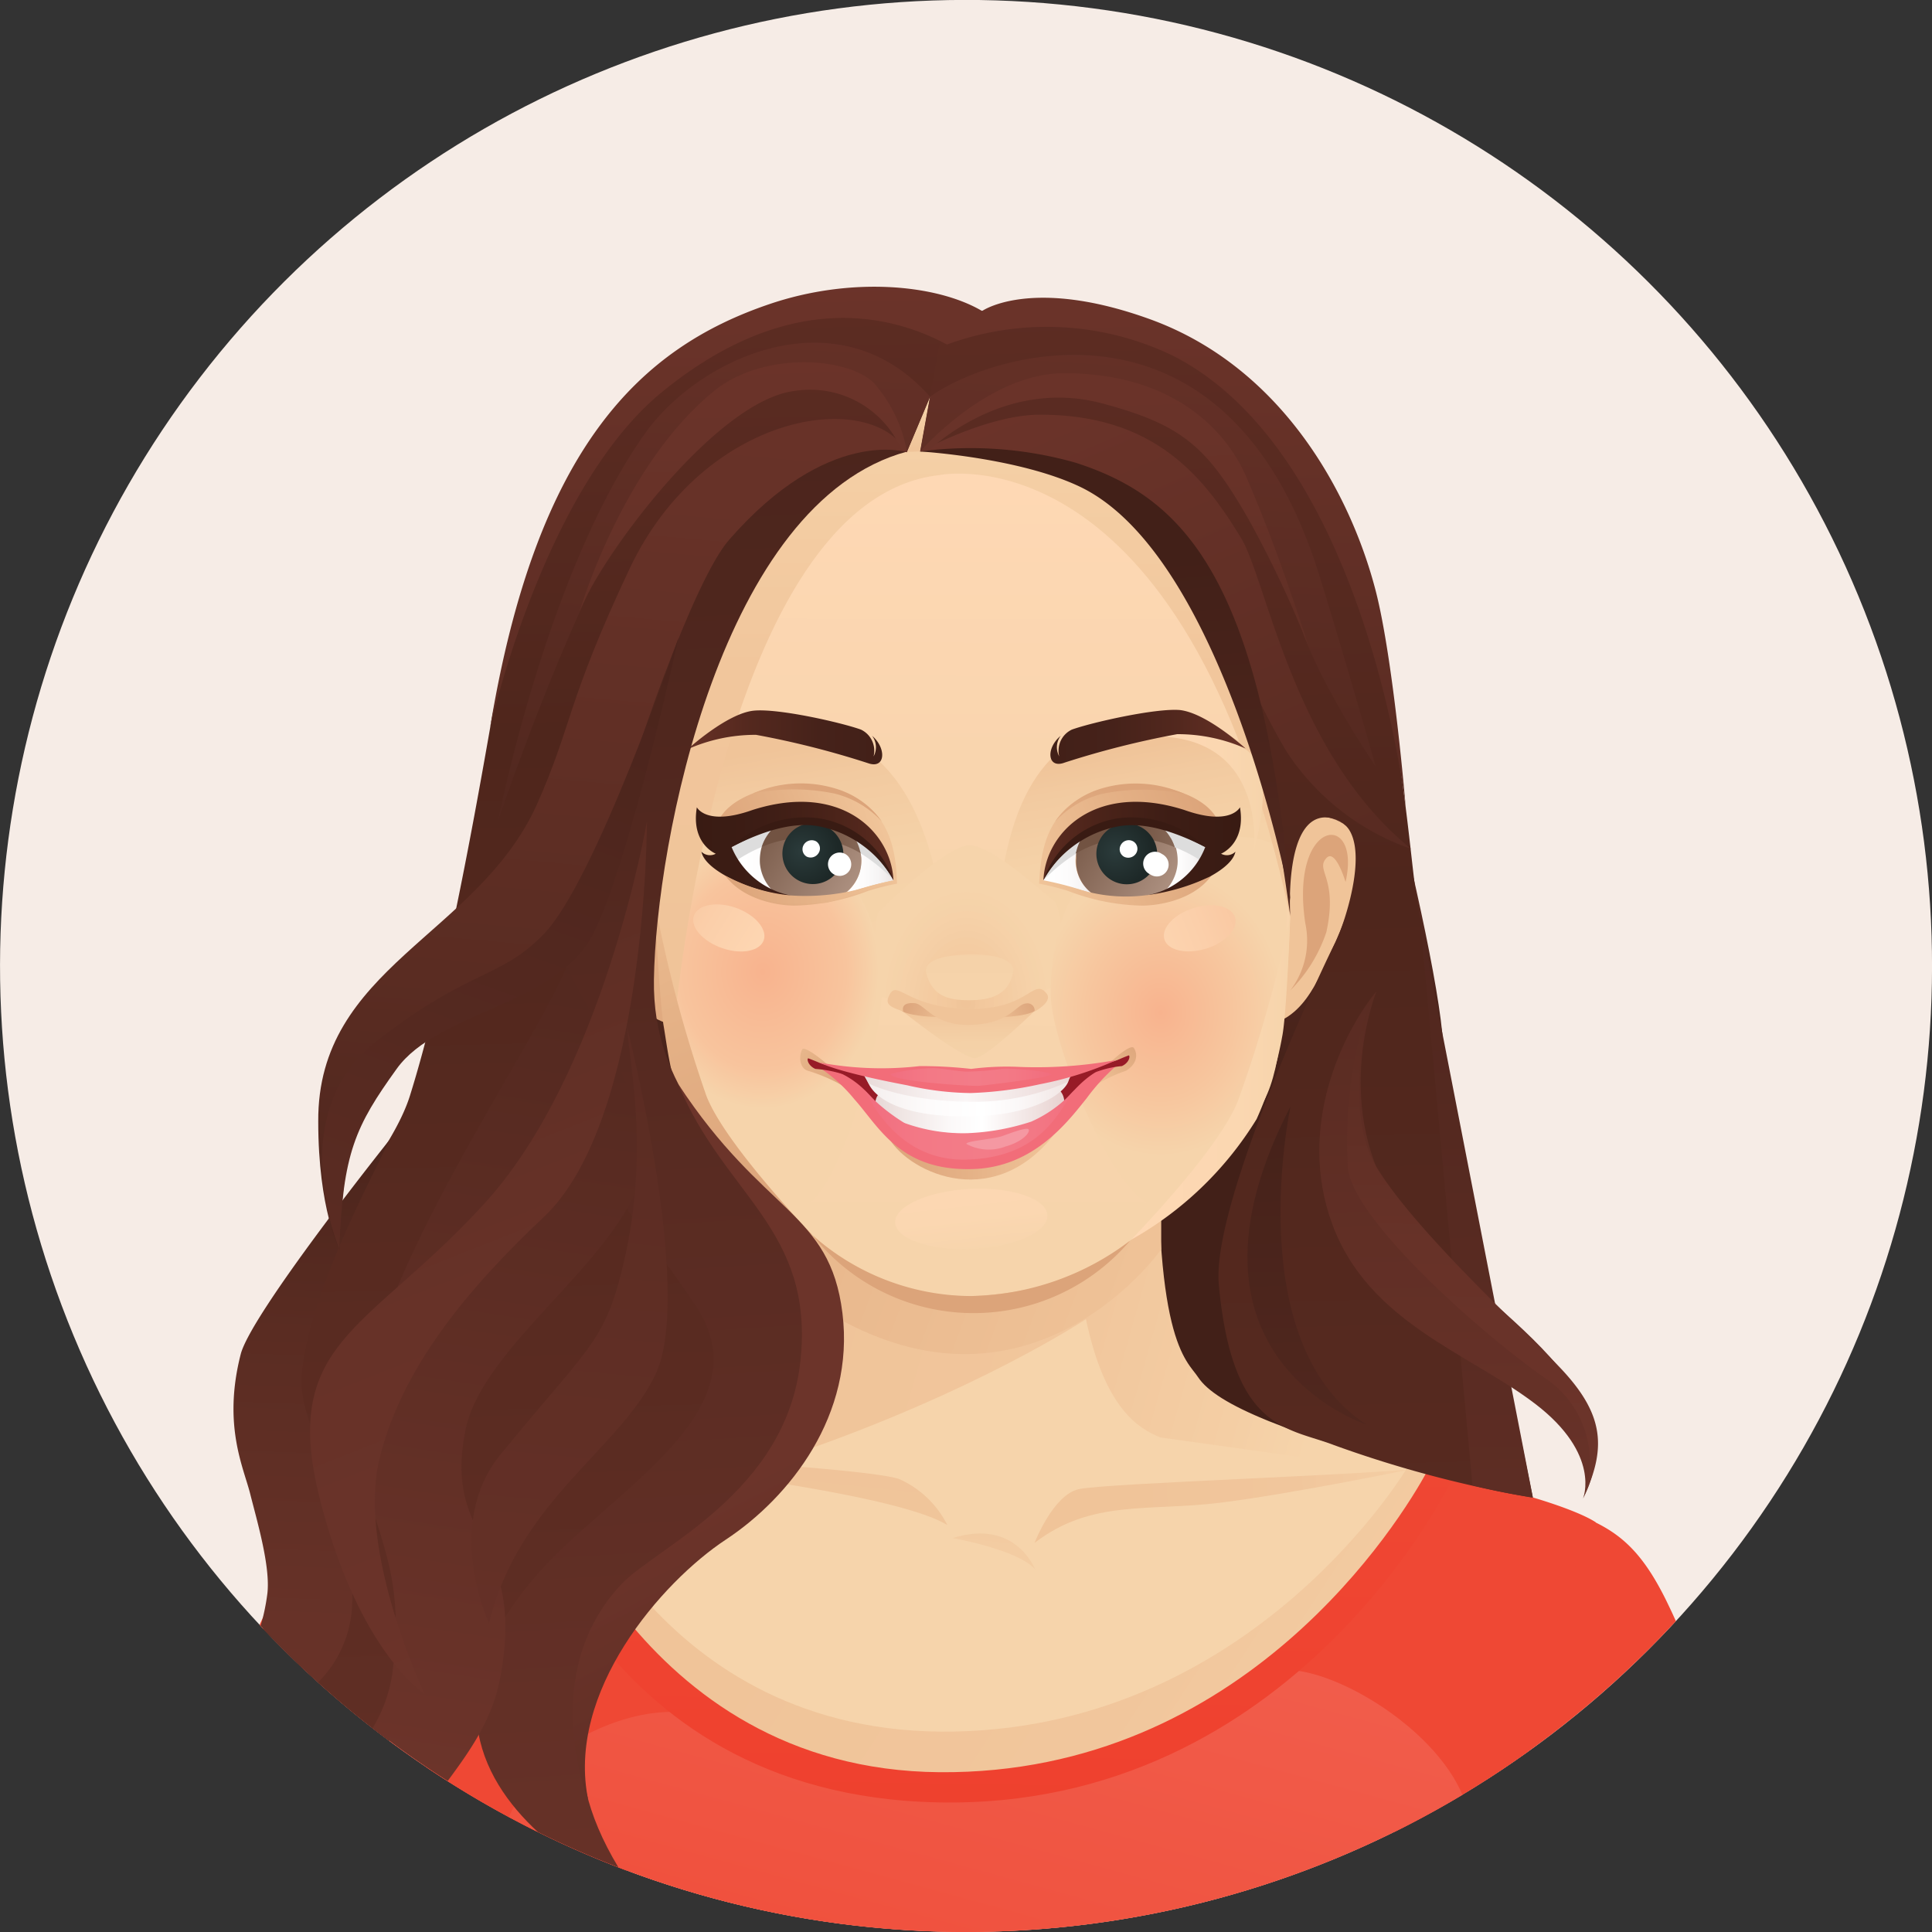 <svg id="Layer_1" data-name="Layer 1" xmlns="http://www.w3.org/2000/svg" xmlns:xlink="http://www.w3.org/1999/xlink" viewBox="0 0 144 144"><rect x="0" y="0" width="144" height="144" fill="#333333" stroke="none"/><defs><style>.cls-1{fill:none;}.cls-2{fill:#f6ece6;}.cls-3{fill:url(#linear-gradient);}.cls-4{fill:#ef4834;}.cls-5{fill:#f6d4ab;}.cls-6{fill:url(#linear-gradient-2);}.cls-7{fill:url(#linear-gradient-3);}.cls-8{fill:url(#_ÂÁ_Ï_ÌÌ_È_ËÂÌÚ_442);}.cls-9{fill:url(#_ÂÁ_Ï_ÌÌ_È_ËÂÌÚ_442-2);}.cls-10{fill:url(#_ÂÁ_Ï_ÌÌ_È_ËÂÌÚ_1204);}.cls-11{fill:url(#linear-gradient-4);}.cls-12{fill:url(#linear-gradient-5);}.cls-13{fill:url(#_ÂÁ_Ï_ÌÌ_È_ËÂÌÚ_105);}.cls-14{fill:url(#_ÂÁ_Ï_ÌÌ_È_ËÂÌÚ_1045);}.cls-15{fill:url(#linear-gradient-6);}.cls-16{fill:#f0c499;}.cls-17{fill:url(#linear-gradient-7);}.cls-18{fill:url(#_ÂÁ_Ï_ÌÌ_È_ËÂÌÚ_384);}.cls-19{fill:url(#_ÂÁ_Ï_ÌÌ_È_ËÂÌÚ_49);}.cls-20{fill:url(#linear-gradient-8);}.cls-21{clip-path:url(#clip-path);}.cls-22{fill:#f6d3aa;}.cls-23{fill:#f5d3a9;}.cls-24{fill:#f5d2a9;}.cls-25{fill:#f6d1a8;}.cls-26{fill:#f5d0a7;}.cls-27{fill:#f5cfa6;}.cls-28{fill:#f4cea5;}.cls-29{fill:#f4cda3;}.cls-30{fill:#f4cca2;}.cls-31{fill:#f4cba1;}.cls-32{fill:#f4cba0;}.cls-33{fill:#f3c99f;}.cls-34{fill:#f3c99e;}.cls-35{fill:#f2c89d;}.cls-36{fill:#f2c79c;}.cls-37{fill:#f0c59a;}.cls-38{fill:url(#linear-gradient-9);}.cls-39{fill:url(#_ÂÁ_Ï_ÌÌ_È_ËÂÌÚ_155);}.cls-40{fill:url(#linear-gradient-10);}.cls-41{fill:url(#linear-gradient-11);}.cls-42{fill:url(#_ÂÁ_Ï_ÌÌ_È_ËÂÌÚ_1042);}.cls-43{fill:url(#_ÂÁ_Ï_ÌÌ_È_ËÂÌÚ_1041);}.cls-44{fill:url(#linear-gradient-12);}.cls-45{fill:url(#_ÂÁ_Ï_ÌÌ_È_ËÂÌÚ_340);}.cls-46{fill:url(#_ÂÁ_Ï_ÌÌ_È_ËÂÌÚ_126);}.cls-47{fill:url(#linear-gradient-13);}.cls-48{fill:url(#_ÂÁ_Ï_ÌÌ_È_ËÂÌÚ_1044);}.cls-49{fill:url(#linear-gradient-14);}.cls-50{fill:url(#_ÂÁ_Ï_ÌÌ_È_ËÂÌÚ_126-2);}.cls-51{fill:url(#linear-gradient-15);}.cls-52{fill:url(#_ÂÁ_Ï_ÌÌ_È_ËÂÌÚ_1204-2);}.cls-53{fill:url(#linear-gradient-16);}.cls-54{fill:url(#_ÂÁ_Ï_ÌÌ_È_ËÂÌÚ_121);}.cls-55{fill:url(#_ÂÁ_Ï_ÌÌ_È_ËÂÌÚ_121-2);}.cls-56{fill:url(#_ÂÁ_Ï_ÌÌ_È_ËÂÌÚ_153);}.cls-57{fill:url(#_ÂÁ_Ï_ÌÌ_È_ËÂÌÚ_153-2);}.cls-58{fill:url(#_ÂÁ_Ï_ÌÌ_È_ËÂÌÚ_58);}.cls-59{fill:url(#_ÂÁ_Ï_ÌÌ_È_ËÂÌÚ_60);}.cls-60{fill:url(#_ÂÁ_Ï_ÌÌ_È_ËÂÌÚ_153-3);}.cls-61{fill:url(#_ÂÁ_Ï_ÌÌ_È_ËÂÌÚ_61);}.cls-62{fill:url(#_ÂÁ_Ï_ÌÌ_È_ËÂÌÚ_153-4);}.cls-63{fill:url(#_ÂÁ_Ï_ÌÌ_È_ËÂÌÚ_153-5);}.cls-64{fill:url(#_ÂÁ_Ï_ÌÌ_È_ËÂÌÚ_462);}.cls-65{fill:url(#_ÂÁ_Ï_ÌÌ_È_ËÂÌÚ_1204-3);}.cls-66{fill:url(#linear-gradient-17);}.cls-67{fill:#ddd;}.cls-68{fill:url(#linear-gradient-18);}.cls-69{fill:url(#linear-gradient-19);}.cls-70{fill:url(#linear-gradient-20);}.cls-71{fill:url(#radial-gradient);}.cls-72{fill:#fff;}.cls-73{fill:url(#_ÂÁ_Ï_ÌÌ_È_ËÂÌÚ_331);}.cls-74{fill:url(#_ÂÁ_Ï_ÌÌ_È_ËÂÌÚ_1204-4);}.cls-75{fill:#391b13;}.cls-76{fill:url(#_ÂÁ_Ï_ÌÌ_È_ËÂÌÚ_1045-2);}.cls-77{fill:url(#linear-gradient-21);}.cls-78{fill:url(#linear-gradient-22);}.cls-79{fill:#971b27;}.cls-80{fill:url(#linear-gradient-23);}.cls-81{fill:url(#linear-gradient-24);}.cls-82{fill:#f26d79;}.cls-83{fill:url(#linear-gradient-25);}.cls-84{fill:#f598a2;}.cls-85{fill:url(#linear-gradient-26);}.cls-86{fill:url(#linear-gradient-27);}.cls-87{fill:url(#_ÂÁ_Ï_ÌÌ_È_ËÂÌÚ_1045-3);}.cls-88{fill:url(#linear-gradient-28);}.cls-89{fill:url(#linear-gradient-29);}.cls-90{fill:url(#_ÂÁ_Ï_ÌÌ_È_ËÂÌÚ_1043);}.cls-91{fill:url(#linear-gradient-30);}.cls-92{fill:url(#radial-gradient-2);}.cls-93{fill:url(#_ÂÁ_Ï_ÌÌ_È_ËÂÌÚ_1046);}.cls-94{fill:url(#_ÂÁ_Ï_ÌÌ_È_ËÂÌÚ_1204-5);}.cls-95{fill:url(#_ÂÁ_Ï_ÌÌ_È_ËÂÌÚ_1204-6);}.cls-96{fill:url(#_ÂÁ_Ï_ÌÌ_È_ËÂÌÚ_1204-7);}.cls-97{fill:url(#_ÂÁ_Ï_ÌÌ_È_ËÂÌÚ_58-2);}.cls-98{fill:url(#_ÂÁ_Ï_ÌÌ_È_ËÂÌÚ_58-3);}.cls-99{fill:url(#_ÂÁ_Ï_ÌÌ_È_ËÂÌÚ_58-4);}.cls-100{fill:url(#_ÂÁ_Ï_ÌÌ_È_ËÂÌÚ_60-2);}.cls-101{fill:url(#_ÂÁ_Ï_ÌÌ_È_ËÂÌÚ_153-6);}.cls-102{fill:url(#_ÂÁ_Ï_ÌÌ_È_ËÂÌÚ_60-3);}.cls-103{fill:url(#_ÂÁ_Ï_ÌÌ_È_ËÂÌÚ_108);}.cls-104{fill:url(#_ÂÁ_Ï_ÌÌ_È_ËÂÌÚ_60-4);}.cls-105{fill:url(#_ÂÁ_Ï_ÌÌ_È_ËÂÌÚ_60-5);}.cls-106{fill:url(#_ÂÁ_Ï_ÌÌ_È_ËÂÌÚ_60-6);}.cls-107{fill:url(#_ÂÁ_Ï_ÌÌ_È_ËÂÌÚ_58-5);}</style><linearGradient id="linear-gradient" x1="72.8" y1="25.52" x2="74.24" y2="83.97" gradientUnits="userSpaceOnUse"><stop offset="0" stop-color="#6c342a"/><stop offset="0.3" stop-color="#673228"/><stop offset="0.63" stop-color="#5a2c22"/><stop offset="0.97" stop-color="#442119"/><stop offset="1" stop-color="#422018"/></linearGradient><linearGradient id="linear-gradient-2" x1="59.85" y1="94.04" x2="98.33" y2="104.95" gradientUnits="userSpaceOnUse"><stop offset="0" stop-color="#f0c499"/><stop offset="0.52" stop-color="#f1c69c"/><stop offset="0.85" stop-color="#f4cea4"/><stop offset="1" stop-color="#f6d4ab"/></linearGradient><linearGradient id="linear-gradient-3" x1="71.07" y1="143.92" x2="75" y2="107.11" gradientUnits="userSpaceOnUse"><stop offset="0" stop-color="#f6d4ab"/><stop offset="0.52" stop-color="#f5d2a8"/><stop offset="0.85" stop-color="#f2caa0"/><stop offset="1" stop-color="#f0c499"/></linearGradient><linearGradient id="_ÂÁ_Ï_ÌÌ_È_ËÂÌÚ_442" x1="108.43" y1="111.69" x2="83.83" y2="112.48" gradientUnits="userSpaceOnUse"><stop offset="0" stop-color="#f6d4ab"/><stop offset="0.15" stop-color="#f4cea4"/><stop offset="0.48" stop-color="#f1c69c"/><stop offset="1" stop-color="#f0c499"/></linearGradient><linearGradient id="_ÂÁ_Ï_ÌÌ_È_ËÂÌÚ_442-2" x1="53.79" y1="142.05" x2="57.72" y2="105.27" xlink:href="#_ÂÁ_Ï_ÌÌ_È_ËÂÌÚ_442"/><linearGradient id="_ÂÁ_Ï_ÌÌ_È_ËÂÌÚ_1204" x1="9.41" y1="64.52" x2="89.8" y2="94.62" gradientUnits="userSpaceOnUse"><stop offset="0" stop-color="#dca47a"/><stop offset="0.5" stop-color="#e5b287"/><stop offset="1" stop-color="#f0c499"/></linearGradient><linearGradient id="linear-gradient-4" x1="65.36" y1="164.2" x2="82.94" y2="100.01" gradientUnits="userSpaceOnUse"><stop offset="0" stop-color="#ef4834"/><stop offset="0.37" stop-color="#f05441"/><stop offset="1" stop-color="#f26454"/></linearGradient><linearGradient id="linear-gradient-5" x1="62.42" y1="108.19" x2="107.69" y2="137.59" xlink:href="#linear-gradient-2"/><linearGradient id="_ÂÁ_Ï_ÌÌ_È_ËÂÌÚ_105" x1="73.4" y1="104.14" x2="71.76" y2="210.94" gradientUnits="userSpaceOnUse"><stop offset="0" stop-color="#ef4834"/><stop offset="0.54" stop-color="#ee3a29"/><stop offset="1" stop-color="#ed3424"/></linearGradient><linearGradient id="_ÂÁ_Ï_ÌÌ_È_ËÂÌÚ_1045" x1="43.37" y1="68.63" x2="50.96" y2="68.63" gradientUnits="userSpaceOnUse"><stop offset="0" stop-color="#f0c499"/><stop offset="0.5" stop-color="#e5b287"/><stop offset="1" stop-color="#dca47a"/></linearGradient><linearGradient id="linear-gradient-6" x1="48.19" y1="134.19" x2="48.81" y2="155.93" xlink:href="#_ÂÁ_Ï_ÌÌ_È_ËÂÌÚ_1204"/><linearGradient id="linear-gradient-7" x1="100.15" y1="133.17" x2="100.76" y2="154.58" xlink:href="#_ÂÁ_Ï_ÌÌ_È_ËÂÌÚ_1204"/><linearGradient id="_ÂÁ_Ï_ÌÌ_È_ËÂÌÚ_384" x1="72.27" y1="35.51" x2="72.18" y2="96.17" gradientUnits="userSpaceOnUse"><stop offset="0" stop-color="#fed8b4"/><stop offset="0.35" stop-color="#f9d5ae"/><stop offset="1" stop-color="#f6d4ab"/></linearGradient><linearGradient id="_ÂÁ_Ï_ÌÌ_È_ËÂÌÚ_49" x1="85.5" y1="71.54" x2="82.7" y2="56.04" xlink:href="#linear-gradient-3"/><linearGradient id="linear-gradient-8" x1="61.25" y1="74.26" x2="58.26" y2="55.75" xlink:href="#linear-gradient-3"/><clipPath id="clip-path"><path class="cls-1" d="M72.25,63c-1.8,0-6.77,5-6.77,5-.41.59-.36,5.83,0,6.18s6.69,1.64,6.92,1.67a42.66,42.66,0,0,0,6.47-2.49c.95-.63.12-6-.27-6.19S74.05,63,72.25,63Z"/></clipPath><linearGradient id="linear-gradient-9" x1="72.22" y1="80.38" x2="72.18" y2="75.26" gradientUnits="userSpaceOnUse"><stop offset="0" stop-color="#f5d3aa"/><stop offset="0.52" stop-color="#f4d1a7"/><stop offset="0.85" stop-color="#f2c99f"/><stop offset="1" stop-color="#f0c498"/></linearGradient><linearGradient id="_ÂÁ_Ï_ÌÌ_È_ËÂÌÚ_155" x1="72.27" y1="74.45" x2="72.27" y2="66.56" gradientUnits="userSpaceOnUse"><stop offset="0" stop-color="#f6d4ab"/><stop offset="0.49" stop-color="#f5d1a8"/><stop offset="0.88" stop-color="#f2c89e"/><stop offset="1" stop-color="#f0c499"/></linearGradient><linearGradient id="linear-gradient-10" x1="77.29" y1="74.59" x2="74.04" y2="76.2" gradientUnits="userSpaceOnUse"><stop offset="0" stop-color="#dba37a"/><stop offset="0.49" stop-color="#e4b187"/><stop offset="1" stop-color="#f0c498"/></linearGradient><linearGradient id="linear-gradient-11" x1="67.21" y1="74.76" x2="70.69" y2="76.18" xlink:href="#linear-gradient-10"/><radialGradient id="_ÂÁ_Ï_ÌÌ_È_ËÂÌÚ_1042" cx="38.24" cy="-1189.18" r="20.92" gradientTransform="translate(35.83 845.4) scale(0.55 0.65)" gradientUnits="userSpaceOnUse"><stop offset="0" stop-color="#f8b38e"/><stop offset="0.54" stop-color="#f8c49d"/><stop offset="0.75" stop-color="#f6d4ab"/></radialGradient><radialGradient id="_ÂÁ_Ï_ÌÌ_È_ËÂÌÚ_1041" cx="92.16" cy="-1110.96" r="21.18" gradientTransform="translate(35.83 786.49) scale(0.55 0.64)" gradientUnits="userSpaceOnUse"><stop offset="0" stop-color="#f8b38e"/><stop offset="0.48" stop-color="#f7c69e"/><stop offset="0.79" stop-color="#f6d4ab"/></radialGradient><linearGradient id="linear-gradient-12" x1="71.78" y1="85.31" x2="72.72" y2="93.74" gradientUnits="userSpaceOnUse"><stop offset="0" stop-color="#fed8b4"/><stop offset="0.65" stop-color="#fbd7b1"/><stop offset="1" stop-color="#f6d4ab"/></linearGradient><linearGradient id="_ÂÁ_Ï_ÌÌ_È_ËÂÌÚ_340" x1="72.48" y1="29.28" x2="72.35" y2="73.13" gradientUnits="userSpaceOnUse"><stop offset="0" stop-color="#f6d4ab"/><stop offset="0.15" stop-color="#f4cea4"/><stop offset="0.47" stop-color="#f1c69c"/><stop offset="1" stop-color="#f0c499"/></linearGradient><linearGradient id="_ÂÁ_Ï_ÌÌ_È_ËÂÌÚ_126" x1="84.49" y1="71.15" x2="93.88" y2="67.45" gradientUnits="userSpaceOnUse"><stop offset="0" stop-color="#fed8b4"/><stop offset="0.52" stop-color="#fbcfaa"/><stop offset="1" stop-color="#f8c49d"/></linearGradient><linearGradient id="linear-gradient-13" x1="84.99" y1="58.81" x2="94.12" y2="58.81" xlink:href="#linear-gradient-12"/><linearGradient id="_ÂÁ_Ï_ÌÌ_È_ËÂÌÚ_1044" x1="78.29" y1="54.96" x2="92.84" y2="54.96" gradientUnits="userSpaceOnUse"><stop offset="0" stop-color="#422018"/><stop offset="0.32" stop-color="#46221a"/><stop offset="0.66" stop-color="#53281e"/><stop offset="1" stop-color="#683126"/></linearGradient><linearGradient id="linear-gradient-14" x1="51.2" y1="54.96" x2="65.72" y2="54.96" gradientUnits="userSpaceOnUse"><stop offset="0" stop-color="#683126"/><stop offset="0.34" stop-color="#53281e"/><stop offset="0.68" stop-color="#46221a"/><stop offset="1" stop-color="#422018"/></linearGradient><linearGradient id="_ÂÁ_Ï_ÌÌ_È_ËÂÌÚ_126-2" x1="57.52" y1="71.14" x2="49.21" y2="66" xlink:href="#_ÂÁ_Ï_ÌÌ_È_ËÂÌÚ_126"/><linearGradient id="linear-gradient-15" x1="71.39" y1="127.46" x2="71.08" y2="138.13" xlink:href="#_ÂÁ_Ï_ÌÌ_È_ËÂÌÚ_1204"/><linearGradient id="_ÂÁ_Ï_ÌÌ_È_ËÂÌÚ_1204-2" x1="57.22" y1="90.83" x2="44.29" y2="59.74" xlink:href="#_ÂÁ_Ï_ÌÌ_È_ËÂÌÚ_1204"/><linearGradient id="linear-gradient-16" x1="84.3" y1="80.34" x2="96.17" y2="80.34" xlink:href="#linear-gradient-12"/><linearGradient id="_ÂÁ_Ï_ÌÌ_È_ËÂÌÚ_121" x1="47.64" y1="181.96" x2="42.87" y2="-7.63" gradientUnits="userSpaceOnUse"><stop offset="0" stop-color="#6c342a"/><stop offset="0.67" stop-color="#4f261c"/><stop offset="1" stop-color="#693229"/></linearGradient><linearGradient id="_ÂÁ_Ï_ÌÌ_È_ËÂÌÚ_121-2" x1="95.57" y1="237.82" x2="89.14" y2="-17.82" xlink:href="#_ÂÁ_Ï_ÌÌ_È_ËÂÌÚ_121"/><linearGradient id="_ÂÁ_Ï_ÌÌ_È_ËÂÌÚ_153" x1="117.62" y1="120.53" x2="77.76" y2="27.12" gradientUnits="userSpaceOnUse"><stop offset="0" stop-color="#422018"/><stop offset="0.44" stop-color="#52281f"/><stop offset="1" stop-color="#6c342a"/></linearGradient><linearGradient id="_ÂÁ_Ï_ÌÌ_È_ËÂÌÚ_153-2" x1="71.88" y1="124.09" x2="69.95" y2="18.97" xlink:href="#_ÂÁ_Ï_ÌÌ_È_ËÂÌÚ_153"/><linearGradient id="_ÂÁ_Ï_ÌÌ_È_ËÂÌÚ_58" x1="56.53" y1="159.82" x2="45.63" y2="-13.42" gradientUnits="userSpaceOnUse"><stop offset="0" stop-color="#6c342a"/><stop offset="0.56" stop-color="#52281f"/><stop offset="1" stop-color="#422018"/></linearGradient><linearGradient id="_ÂÁ_Ï_ÌÌ_È_ËÂÌÚ_60" x1="21.5" y1="140.71" x2="23.91" y2="74.87" xlink:href="#linear-gradient"/><linearGradient id="_ÂÁ_Ï_ÌÌ_È_ËÂÌÚ_153-3" x1="97.09" y1="75.79" x2="98.11" y2="152.52" xlink:href="#_ÂÁ_Ï_ÌÌ_È_ËÂÌÚ_153"/><linearGradient id="_ÂÁ_Ï_ÌÌ_È_ËÂÌÚ_61" x1="109.12" y1="20.66" x2="110.98" y2="160.14" gradientUnits="userSpaceOnUse"><stop offset="0" stop-color="#422018"/><stop offset="0.05" stop-color="#442119"/><stop offset="1" stop-color="#6c342a"/></linearGradient><linearGradient id="_ÂÁ_Ï_ÌÌ_È_ËÂÌÚ_153-4" x1="107.31" y1="-0.86" x2="108.94" y2="121.69" xlink:href="#_ÂÁ_Ï_ÌÌ_È_ËÂÌÚ_153"/><linearGradient id="_ÂÁ_Ï_ÌÌ_È_ËÂÌÚ_153-5" x1="49.44" y1="18.4" x2="31.75" y2="132.65" xlink:href="#_ÂÁ_Ï_ÌÌ_È_ËÂÌÚ_153"/><linearGradient id="_ÂÁ_Ï_ÌÌ_È_ËÂÌÚ_462" x1="68.46" y1="29.86" x2="68.45" y2="33.42" gradientUnits="userSpaceOnUse"><stop offset="0" stop-color="#f6d4ab"/><stop offset="0.97" stop-color="#f0c59a"/><stop offset="1" stop-color="#f0c499"/></linearGradient><linearGradient id="_ÂÁ_Ï_ÌÌ_È_ËÂÌÚ_1204-3" x1="90.43" y1="60.8" x2="77.39" y2="65.86" xlink:href="#_ÂÁ_Ï_ÌÌ_È_ËÂÌÚ_1204"/><linearGradient id="linear-gradient-17" x1="77.68" y1="63.83" x2="81.69" y2="63.83" gradientUnits="userSpaceOnUse"><stop offset="0" stop-color="#fff"/><stop offset="0.46" stop-color="#fdfcfc"/><stop offset="0.76" stop-color="#f6f4f4"/><stop offset="1" stop-color="#ece7e6"/></linearGradient><linearGradient id="linear-gradient-18" x1="86.55" y1="63.71" x2="89.74" y2="63.71" xlink:href="#linear-gradient-17"/><linearGradient id="linear-gradient-19" x1="88.64" y1="67.25" x2="79.3" y2="61.41" gradientUnits="userSpaceOnUse"><stop offset="0" stop-color="#b89c8c"/><stop offset="1" stop-color="#725342"/></linearGradient><linearGradient id="linear-gradient-20" x1="96.41" y1="63.94" x2="84.25" y2="62.5" xlink:href="#linear-gradient-19"/><radialGradient id="radial-gradient" cx="85.98" cy="107.37" r="4.97" gradientTransform="translate(35.83 5.47) scale(0.55 0.54)" gradientUnits="userSpaceOnUse"><stop offset="0" stop-color="#2b3b3b"/><stop offset="1" stop-color="#1d2827"/></radialGradient><linearGradient id="_ÂÁ_Ï_ÌÌ_È_ËÂÌÚ_331" x1="77.69" y1="63.25" x2="92.41" y2="63.25" gradientUnits="userSpaceOnUse"><stop offset="0" stop-color="#5b2b20"/><stop offset="0.31" stop-color="#4a2319"/><stop offset="0.66" stop-color="#3d1d15"/><stop offset="1" stop-color="#391b13"/></linearGradient><linearGradient id="_ÂÁ_Ï_ÌÌ_È_ËÂÌÚ_1204-4" x1="84.08" y1="59.39" x2="74.36" y2="71.75" xlink:href="#_ÂÁ_Ï_ÌÌ_È_ËÂÌÚ_1204"/><linearGradient id="_ÂÁ_Ï_ÌÌ_È_ËÂÌÚ_1045-2" x1="57.61" y1="76.7" x2="62.84" y2="81.27" xlink:href="#_ÂÁ_Ï_ÌÌ_È_ËÂÌÚ_1045"/><linearGradient id="linear-gradient-21" x1="84.88" y1="77.6" x2="81.91" y2="81.26" xlink:href="#_ÂÁ_Ï_ÌÌ_È_ËÂÌÚ_1204"/><linearGradient id="linear-gradient-22" x1="66.17" y1="86.25" x2="78.55" y2="86.25" xlink:href="#_ÂÁ_Ï_ÌÌ_È_ËÂÌÚ_1204"/><linearGradient id="linear-gradient-23" x1="65.4" y1="82.91" x2="79.11" y2="82.91" gradientUnits="userSpaceOnUse"><stop offset="0" stop-color="#e8d9d7"/><stop offset="0.14" stop-color="#f0e6e4"/><stop offset="0.39" stop-color="#fbf8f8"/><stop offset="0.57" stop-color="#fff"/><stop offset="1" stop-color="#e8d3d1"/></linearGradient><linearGradient id="linear-gradient-24" x1="60.96" y1="81.37" x2="82.56" y2="81.37" gradientUnits="userSpaceOnUse"><stop offset="0" stop-color="#e8d9d7"/><stop offset="0.04" stop-color="#ebdfdd"/><stop offset="0.21" stop-color="#f6f1f0"/><stop offset="0.38" stop-color="#fdfbfb"/><stop offset="0.57" stop-color="#fff"/><stop offset="0.69" stop-color="#fbf8f8"/><stop offset="0.87" stop-color="#f1e5e3"/><stop offset="1" stop-color="#e8d3d1"/></linearGradient><linearGradient id="linear-gradient-25" x1="64.9" y1="83.77" x2="80.69" y2="83.77" gradientUnits="userSpaceOnUse"><stop offset="0" stop-color="#f26e7f"/><stop offset="0.02" stop-color="#f26f80"/><stop offset="0.24" stop-color="#f37986"/><stop offset="0.53" stop-color="#f37c88"/><stop offset="0.77" stop-color="#f37885"/><stop offset="1" stop-color="#f26d7d"/></linearGradient><linearGradient id="linear-gradient-26" x1="64.05" y1="81.03" x2="80.77" y2="81.03" gradientUnits="userSpaceOnUse"><stop offset="0" stop-color="#e8d9d7"/><stop offset="0.05" stop-color="#eadddb"/><stop offset="0.31" stop-color="#f6efef"/><stop offset="0.48" stop-color="#faf6f6"/><stop offset="1" stop-color="#e8d3d1"/></linearGradient><linearGradient id="linear-gradient-27" x1="66.39" y1="80.27" x2="78.35" y2="80.27" xlink:href="#linear-gradient-25"/><linearGradient id="_ÂÁ_Ï_ÌÌ_È_ËÂÌÚ_1045-3" x1="65.53" y1="60.94" x2="53.93" y2="65.44" xlink:href="#_ÂÁ_Ï_ÌÌ_È_ËÂÌÚ_1045"/><linearGradient id="linear-gradient-28" x1="62.5" y1="63.83" x2="66.5" y2="63.83" xlink:href="#linear-gradient-17"/><linearGradient id="linear-gradient-29" x1="55.37" y1="63.71" x2="58.56" y2="63.71" xlink:href="#linear-gradient-17"/><linearGradient id="_ÂÁ_Ï_ÌÌ_È_ËÂÌÚ_1043" x1="64.98" y1="67.57" x2="55.33" y2="61.54" xlink:href="#linear-gradient-19"/><linearGradient id="linear-gradient-30" x1="73.19" y1="63.77" x2="60.85" y2="62.31" xlink:href="#linear-gradient-19"/><radialGradient id="radial-gradient-2" cx="43.51" cy="107.37" r="4.97" xlink:href="#radial-gradient"/><linearGradient id="_ÂÁ_Ï_ÌÌ_È_ËÂÌÚ_1046" x1="51.79" y1="63.25" x2="66.51" y2="63.25" gradientUnits="userSpaceOnUse"><stop offset="0" stop-color="#391b13"/><stop offset="0.34" stop-color="#3d1d15"/><stop offset="0.69" stop-color="#4a2319"/><stop offset="1" stop-color="#5b2b20"/></linearGradient><linearGradient id="_ÂÁ_Ï_ÌÌ_È_ËÂÌÚ_1204-5" x1="61.37" y1="59.61" x2="55.54" y2="67.03" xlink:href="#_ÂÁ_Ï_ÌÌ_È_ËÂÌÚ_1204"/><linearGradient id="_ÂÁ_Ï_ÌÌ_È_ËÂÌÚ_1204-6" x1="54.09" y1="66.32" x2="66.59" y2="66.32" xlink:href="#_ÂÁ_Ï_ÌÌ_È_ËÂÌÚ_1204"/><linearGradient id="_ÂÁ_Ï_ÌÌ_È_ËÂÌÚ_1204-7" x1="91.01" y1="62.53" x2="78.7" y2="68.78" xlink:href="#_ÂÁ_Ï_ÌÌ_È_ËÂÌÚ_1204"/><linearGradient id="_ÂÁ_Ï_ÌÌ_È_ËÂÌÚ_58-2" x1="51.75" y1="112.08" x2="81.72" y2="170.42" xlink:href="#_ÂÁ_Ï_ÌÌ_È_ËÂÌÚ_58"/><linearGradient id="_ÂÁ_Ï_ÌÌ_È_ËÂÌÚ_58-3" x1="55.49" y1="8.7" x2="49.74" y2="101.74" xlink:href="#_ÂÁ_Ï_ÌÌ_È_ËÂÌÚ_58"/><linearGradient id="_ÂÁ_Ï_ÌÌ_È_ËÂÌÚ_58-4" x1="87.73" y1="10.32" x2="81.94" y2="103.91" xlink:href="#_ÂÁ_Ï_ÌÌ_È_ËÂÌÚ_58"/><linearGradient id="_ÂÁ_Ï_ÌÌ_È_ËÂÌÚ_60-2" x1="50.67" y1="124.05" x2="11.97" y2="26.2" xlink:href="#linear-gradient"/><linearGradient id="_ÂÁ_Ï_ÌÌ_È_ËÂÌÚ_153-6" x1="57.09" y1="-53.59" x2="37.87" y2="155.93" xlink:href="#_ÂÁ_Ï_ÌÌ_È_ËÂÌÚ_153"/><linearGradient id="_ÂÁ_Ï_ÌÌ_È_ËÂÌÚ_60-3" x1="50.61" y1="2.78" x2="40.51" y2="115.77" xlink:href="#linear-gradient"/><linearGradient id="_ÂÁ_Ï_ÌÌ_È_ËÂÌÚ_108" x1="9.4" y1="146.81" x2="54.14" y2="20.67" gradientUnits="userSpaceOnUse"><stop offset="0" stop-color="#6c342a"/><stop offset="1" stop-color="#422018"/></linearGradient><linearGradient id="_ÂÁ_Ï_ÌÌ_È_ËÂÌÚ_60-4" x1="54.9" y1="23.26" x2="56.46" y2="75.49" xlink:href="#linear-gradient"/><linearGradient id="_ÂÁ_Ï_ÌÌ_È_ËÂÌÚ_60-5" x1="82.49" y1="22.43" x2="84.06" y2="74.7" xlink:href="#linear-gradient"/><linearGradient id="_ÂÁ_Ï_ÌÌ_È_ËÂÌÚ_60-6" x1="109.49" y1="108.35" x2="110.58" y2="56.35" xlink:href="#linear-gradient"/><linearGradient id="_ÂÁ_Ï_ÌÌ_È_ËÂÌÚ_58-5" x1="87.55" y1="103.52" x2="81.55" y2="42.02" xlink:href="#_ÂÁ_Ï_ÌÌ_È_ËÂÌÚ_58"/></defs><circle class="cls-2" cx="72" cy="72" r="72" transform="translate(-22.07 33.03) rotate(-22.5)"/><path class="cls-3" d="M64.15,27.58S40,58.9,40.36,67.58s4.86,46.73,4.86,46.73l56.06.81s4.91-32.69,6.17-35.71-7.25-36.2-10-41.54S75.64,27.64,64.15,27.58Z"/><path class="cls-4" d="M19.35,121.11a72.15,72.15,0,0,0,27.36,18.32,94.15,94.15,0,0,0-17.71-27C25.2,113.92,20.91,117.47,19.35,121.11Z"/><path class="cls-5" d="M110.37,110.69c-3.38-.92-19.12-4.44-23.51-5.91-1.27-.42-2.52-23.26-2.52-23.26l-26.29-1c3,4.92,2.65,22.12-.52,23.37a134.74,134.74,0,0,1-17.66,5.67,65.89,65.89,0,0,0-10.27,2.81c7.48,7.8,13,17.14,17.27,27.1a72.16,72.16,0,0,0,56.88-2.86,93.36,93.36,0,0,1,11.84-24.37A47.18,47.18,0,0,0,110.37,110.69Z"/><path class="cls-4" d="M124.91,120.83c-.16-.36-.32-.71-.49-1.06-2.48-5.27-4.61-6.07-8.44-7.51a97.59,97.59,0,0,0-12.07,24.3A72.45,72.45,0,0,0,124.91,120.83Z"/><path class="cls-6" d="M89.3,102.65c-.84-1.29-3.49-2.63-2.85-21.29-.36.44-28.92,1.11-28.92,1.11s2.93,18.58.51,21c-1.57,1.56-16.35,5.65-16.35,5.65,8.37-.52,14.31-.28,17-.56,14.06-4.77,22.25-10.24,22.25-10.24,1.4,6.65,3.9,8.15,5.55,8.82l21.48,3C95.78,106.84,90.65,104.69,89.3,102.65Z"/><path class="cls-7" d="M71,114.64s4.88.85,6.16,2.34C77.15,117,75.74,113.15,71,114.64Z"/><path class="cls-8" d="M77.11,115c4.23-3.26,8.47-2.33,13.87-3s14.58-2.57,14.58-2.57c-2.46.47-23.29,1.11-25.19,1.57S77.11,115,77.11,115Z"/><path class="cls-9" d="M67,110.23c-2.34-.78-20.18-1.87-23.39-1.56,0,0,22.51,2.23,27,5A7.38,7.38,0,0,0,67,110.23Z"/><path class="cls-10" d="M59,96c16.74,12.57,27.55-2.88,27.55-2.88V79.21L56.79,76.28C57.27,78.8,59,96,59,96Z"/><path class="cls-4" d="M107.33,109.89c-1.64,4.61-15.91,23.92-37.41,23.06C51,132.19,41,115.56,38.62,109.66c-8.52,1.67-11.4,3.62-11.4,3.62,2.31,4.06,3.64,12.07,4.52,18.42A72,72,0,0,0,114,130.47c2.2-13.33,4.94-17,4.94-17S117,111.94,107.33,109.89Z"/><path class="cls-11" d="M94.33,124.8c-3.18,1.78-17.63,8.14-21.78,8.4s-13.93-2.71-19.08-4.94-11.94,1.68-13.66,4a18.23,18.23,0,0,0-1.88,3.16A72.07,72.07,0,0,0,109,133.78C106.6,128.07,97.33,123.11,94.33,124.8Z"/><path class="cls-12" d="M71.15,129.06c-22.47.45-29.26-20-29.26-20l-2.34.57s3.63,23.93,31.07,24.14,36-24.09,36-24.09l-1.64-.43S93.62,128.61,71.15,129.06Z"/><path class="cls-13" d="M106.38,109.64c-1.95,3.62-13.6,22.63-36.34,22.45s-29.73-22.83-29.73-22.83l-2,.46s5.35,24.08,31.59,24.62c26.7.56,38.42-24.24,38.42-24.24l-.83-.21Z"/><path class="cls-14" d="M46.49,60.82c-4.52.25-3.35,5-1.36,9.43,1.29,2.9,2.51,6.19,5.83,6.19,0,0-.85-5.84-1.87-13.51C49.09,62.93,47.37,60.77,46.49,60.82Z"/><path class="cls-15" d="M47.36,68.82c1.19-7.89-4.22-8.42-3-3,0,0,.74-2.54,1.43-1.78.84.93-.9,1.44,0,5.51a11.13,11.13,0,0,0,2.69,4.35A6.13,6.13,0,0,1,47.36,68.82Z"/><path class="cls-16" d="M98.16,60.82c-.88,0-2.6,2.11-2.6,2.11-1,7.67-1.88,13.51-1.88,13.51,3.32,0,4.54-3.29,5.84-6.19C101.5,65.82,102.67,61.07,98.16,60.82Z"/><path class="cls-17" d="M97.29,68.82a6.13,6.13,0,0,1-1.12,5,11.13,11.13,0,0,0,2.69-4.35c.89-4.07-.85-4.58,0-5.51.68-.76,1.43,1.78,1.43,1.78C101.51,60.4,96.1,60.93,97.29,68.82Z"/><path class="cls-18" d="M73.73,26.6s-.91-.06-1.36-.05S71,26.6,71,26.6c-10.06.63-18.55,4.47-21.44,11-3.16,7.11-1.94,17.07-1.35,23.64.71,7.91,1.25,18.2,2.74,21.28,2.28,4.69,7.85,7.79,9.6,9.53A16.81,16.81,0,0,0,72.39,96.6c7-.27,10.19-2.86,11.84-4.13s6.43-3.89,9.45-9.35c2.57-4.61,2.45-14.66,2.65-21.87.18-6.59,2-16.53-1.16-23.64C92.28,31.07,83.78,27.23,73.73,26.6Z"/><path class="cls-19" d="M92.66,55.5a10.09,10.09,0,0,0-7.4-2C74.71,54.51,74.87,64.89,73.89,70.8c12.94,5.07,20.47-4.16,20.47-4.16S96.57,58.52,92.66,55.5Z"/><path class="cls-20" d="M58.53,53.9a9.66,9.66,0,0,0-7.15,1.94c-3.89,3.14-1,12-1,12s7.6,8.91,20.5,3.43C69.81,65.41,69.08,54.59,58.53,53.9Z"/><g class="cls-21"><rect class="cls-5" x="65.07" y="62.92" width="14.75" height="12.93"/><path class="cls-5" d="M72.12,66c3.51.06,6.29,4,6.21,8.81a11.45,11.45,0,0,1-.56,3.38V76.4H66.06V78a11.7,11.7,0,0,1-.44-3.4C65.7,69.79,68.61,65.94,72.12,66Z"/><path class="cls-22" d="M72.11,66.48c3.32.06,5.94,3.78,5.86,8.33A10.93,10.93,0,0,1,77.45,78V76.4H66.39v1.42A10.79,10.79,0,0,1,66,74.61C66.05,70.06,68.8,66.43,72.11,66.48Z"/><path class="cls-23" d="M72.11,67c3.11.06,5.58,3.56,5.51,7.84a10.42,10.42,0,0,1-.49,3V76.4H67.89v3.71a9.28,9.28,0,0,1-1.56-5.5C66.4,70.34,69,66.91,72.11,67Z"/><path class="cls-24" d="M72.1,67.45c2.92,0,5.24,3.34,5.17,7.34a8.82,8.82,0,0,1-1.64,5.11V76.4H68.14v3.38a8.85,8.85,0,0,1-1.46-5.16C66.75,70.61,69.17,67.4,72.1,67.45Z"/><path class="cls-25" d="M72.09,67.93c2.73,0,4.89,3.12,4.82,6.86a8.18,8.18,0,0,1-1.52,4.76V76.4h-7v3A8.14,8.14,0,0,1,67,74.62C67.1,70.88,69.36,67.89,72.09,67.93Z"/><path class="cls-26" d="M72.08,68.42c2.53,0,4.54,2.89,4.48,6.36a7.62,7.62,0,0,1-1.42,4.43V76.4H68.65v2.7a7.58,7.58,0,0,1-1.26-4.47C67.44,71.16,69.55,68.37,72.08,68.42Z"/><path class="cls-27" d="M72.07,68.9c2.34,0,4.19,2.67,4.14,5.88a7.06,7.06,0,0,1-1.31,4.08V76.4h-6v2.36a7,7,0,0,1-1.17-4.12C67.79,71.43,69.73,68.86,72.07,68.9Z"/><path class="cls-28" d="M72.06,69.38c2.15,0,3.85,2.45,3.8,5.39S74,80.06,71.88,80,68,77.58,68.09,74.64,69.92,69.35,72.06,69.38Z"/><path class="cls-29" d="M72.06,69.87c1.94,0,3.49,2.22,3.44,4.9s-1.66,4.81-3.61,4.78-3.49-2.23-3.45-4.9S70.11,69.84,72.06,69.87Z"/><path class="cls-30" d="M72.05,70.35c1.75,0,3.14,2,3.1,4.41s-1.5,4.33-3.25,4.3-3.14-2-3.1-4.41S70.29,70.32,72.05,70.35Z"/><path class="cls-31" d="M72,70.84c1.56,0,2.79,1.78,2.76,3.91s-1.33,3.85-2.89,3.83-2.8-1.78-2.76-3.92S70.48,70.81,72,70.84Z"/><path class="cls-32" d="M72,71.32c1.37,0,2.45,1.56,2.41,3.43s-1.16,3.37-2.52,3.34-2.45-1.55-2.42-3.42S70.67,71.3,72,71.32Z"/><path class="cls-33" d="M72,71.8c1.17,0,2.1,1.34,2.07,2.94s-1,2.89-2.17,2.87-2.09-1.34-2.06-2.94S70.85,71.78,72,71.8Z"/><path class="cls-34" d="M72,72.29c1,0,1.75,1.11,1.73,2.45s-.83,2.4-1.81,2.39S70.19,76,70.21,74.68,71,72.27,72,72.29Z"/><path class="cls-35" d="M72,72.77c.78,0,1.39.89,1.38,2s-.67,1.93-1.45,1.91-1.4-.89-1.38-2S71.23,72.76,72,72.77Z"/><path class="cls-36" d="M72,73.26c.58,0,1,.66,1,1.46s-.5,1.45-1.08,1.44-1-.67-1-1.47S71.41,73.25,72,73.26Z"/><path class="cls-37" d="M72,73.74c.39,0,.7.44.69,1s-.33,1-.72,1-.7-.44-.69-1S71.6,73.73,72,73.74Z"/><path class="cls-16" d="M72,74.22a.45.45,0,0,1,.35.49c0,.27-.17.48-.36.48s-.35-.22-.35-.49S71.79,74.22,72,74.22Z"/></g><path class="cls-38" d="M72.72,78.86c.92-.12,4.35-3.47,4.35-3.47H67.29S71.8,79,72.72,78.86Z"/><path class="cls-39" d="M72.18,71.14c-2.6.07-3.33.72-3.14,1.41.46,1.66,1.56,2,3.18,2s3-.38,3.31-2.17C75.6,71.82,74.78,71.07,72.18,71.14Z"/><path class="cls-40" d="M73.94,75.82s4.76.08,3.22-1.48C76.65,73.82,73.94,75.82,73.94,75.82Z"/><path class="cls-41" d="M67.3,74.55c-1.59,1.34,3.43,1.27,3.43,1.27S67.86,74.08,67.3,74.55Z"/><path class="cls-16" d="M72.23,75.2c-4.83-.07-5.38-2.4-6-.9-.27.61.25.79,1.1,1.09,0,0-.28-.69.8-.62.79,0,1.41,1.7,4.2,1.62,3-.08,3.39-1.56,4.16-1.6a.53.53,0,0,1,.62.6s1.41-.72.88-1.36C77,72.85,76.68,75.26,72.23,75.2Z"/><path class="cls-42" d="M61.21,64.12c-2.61-.88-12.43-3.29-12.27.5.43,9.81.73,15.32,2,17.91s6.75,7.14,8.47,7.46c2.66.51,6.24-12,6.3-15.74C65.82,69,63.83,65,61.21,64.12Z"/><path class="cls-43" d="M83,63.92c-2.74.87-4.77,5.08-4.68,10.33.07,3.76,5.18,16.07,8,15.56,1.8-.32,6.58-4.62,8.16-8.34,1.15-2.68,1.57-8.33,1.39-17C95.74,60.63,85.71,63,83,63.92Z"/><path class="cls-44" d="M72.37,88.61c-3.14.15-5.66,1.27-5.65,2.49s2.57,2.12,5.7,2,5.66-1.26,5.65-2.49S75.49,88.47,72.37,88.61Z"/><path class="cls-45" d="M70.58,25.68c-32.33.26-20.31,50.6-20.31,50.6S53.7,37.27,70,35.41c0,0,18.25-3.78,26.15,32.85C96.17,68.26,102.68,25.41,70.58,25.68Z"/><path class="cls-46" d="M89,67.67c-1.46.44-2.45,1.48-2.22,2.32s1.61,1.16,3.07.73,2.45-1.48,2.21-2.32S90.48,67.23,89,67.67Z"/><path class="cls-47" d="M92.83,55.85c-4.67-2.93-7.84-.94-7.84-.94,9.59-.66,8.46,8.46,8.46,8.46S95.32,57.41,92.83,55.85Z"/><path class="cls-48" d="M79.89,54.38a1.74,1.74,0,0,0-.94,2,1.42,1.42,0,0,1,.11-1.54c-1.13.93-1,2.49.29,2a66.57,66.57,0,0,1,8.39-2.12,12.51,12.51,0,0,1,5.1,1.07s-2.9-2.66-4.92-2.87C86.07,52.78,81.33,53.86,79.89,54.38Z"/><path class="cls-49" d="M65,54.84a1.42,1.42,0,0,1,.11,1.54,1.74,1.74,0,0,0-.94-2c-1.44-.52-6.17-1.6-8-1.41-2,.21-4.91,2.87-4.91,2.87a12.45,12.45,0,0,1,5.09-1.07,65.46,65.46,0,0,1,8.37,2.12C66,57.33,66.09,55.77,65,54.84Z"/><path class="cls-50" d="M54.81,67.65c-1.44-.49-2.83-.21-3.1.62s.68,1.9,2.12,2.4,2.83.22,3.1-.61S56.25,68.15,54.81,67.65Z"/><path class="cls-51" d="M60.56,92.06a15.3,15.3,0,0,0,23.67.41A20.19,20.19,0,0,1,72.39,96.6,17.87,17.87,0,0,1,60.56,92.06Z"/><path class="cls-52" d="M48.74,66.89s.43,7.85.72,9.55.61,4.72,1.8,6.62a36.31,36.31,0,0,0,9.3,9S54,85.25,52.64,81.65A99.33,99.33,0,0,1,48.74,66.89Z"/><path class="cls-53" d="M84.3,92.41a25.76,25.76,0,0,0,9.36-9,26.18,26.18,0,0,0,1.91-6.17c.34-1.7.6-9,.6-9A101.54,101.54,0,0,1,92.29,82C90.92,85.63,84.3,92.41,84.3,92.41Z"/><path class="cls-54" d="M49.47,116.85c4.94-2.23,11.73-10.57,8.51-18.13s-2.69-5.36-7.63-14.94-2.6-25,2.89-39.08,14.36-11,14.36-11L71.73,24c-21.25-9.13-33,17.61-35.17,30.09-1.48,8.45-3.57,19.79-6,27.56-2,6.45-13,16.4-12.95,21.89.09,7.32,3.55,11.88,2,17.87A72.73,72.73,0,0,0,29,129.76a29,29,0,0,1,1.92-2.83C35.84,120.48,44.53,119.08,49.47,116.85Z"/><path class="cls-55" d="M91.12,28.13c-11.54-5.55-16.44-5.78-20.78-4.26l-1.76,9.78a51.49,51.49,0,0,1,11.63.27c7.83,1.34,10.3,9.45,12.63,16.35,1.45,4.34,3.33,18,3.33,18s-.51-7.6,2.79-7.34c4,.33,1.11,8.33.56,9.33S90.3,89.53,90.84,95.71c1,11,5.19,10.68,8.59,12a86.29,86.29,0,0,0,14.82,3.92s-8-39.29-8.82-45.84S102.66,33.67,91.12,28.13Z"/><path class="cls-56" d="M92.49,40.08c-2.71-4.43-6.34-9.19-15-9.17-3.89,0-8.87,2.74-8.87,2.74,7.89-.82,13.63,1.09,17.57,4.36,2.44,2,6.42,12.55,9.7,18a18.2,18.2,0,0,0,9.29,7.26C96.35,56.12,94.44,43.27,92.49,40.08Z"/><path class="cls-57" d="M85.68,23.78c-8.82-3.18-12.48-.6-12.48-.6-3.4-2-9.78-2.58-15.86-.51C47.83,25.9,40,33.2,36.53,54.23c0,0,3.94-17.75,12.8-25s16.39-6.16,21.25-3.55a21.64,21.64,0,0,1,16.71.77c14.56,7.23,17.49,33.77,17.49,33.77s-.91-11-2.24-16.17C100.64,36.7,95.5,27.32,85.68,23.78Z"/><path class="cls-58" d="M59.43,109C70.52,90.71,48.48,89.38,48.74,73c.15-10.1,5-35.6,18.86-39.34,0,0-4.77-3.09-11,1.71S38.94,70.72,42.68,82.88c1.29,4.2,5.85,9.43,9.19,14.47C57,105.07,45.76,111,40.35,117c-8,8.86-4.66,15.47-.26,19.55q2.92,1.44,6,2.63C36.33,123,55.15,116,59.43,109Z"/><path class="cls-59" d="M22.49,102.52C23,96.25,28,87.32,29,85c0,0-10.28,12.88-11.06,15.94-1.35,5.29.21,8.42.71,10.41s1.51,5.38,1.28,7.41a16.08,16.08,0,0,1-.5,2.42c1.37,1.46,2.79,2.87,4.28,4.21a8.63,8.63,0,0,0,2.53-5.64C26.7,111.66,22.17,106.65,22.49,102.52Z"/><path class="cls-60" d="M96.19,82.46c-9.7,18.76,5.66,23.72,5.66,23.72C92.41,100.07,96.19,82.46,96.19,82.46Z"/><path class="cls-61" d="M109.75,110.71a45,45,0,0,0,4.5.9l-8.41-43.15Z"/><path class="cls-62" d="M103.7,89.25c-4.39-7.31-1.1-15.37-1.1-15.37-2.47,3-6,10.08-3.29,17.39s10.16,9.58,15.11,13.36,3.57,7.06,3.57,7.06C122.66,102.61,108.1,96.56,103.7,89.25Z"/><path class="cls-63" d="M34.69,106.6c1.13-5.67,9.49-11.38,12.42-17.22S43.23,74.82,42.27,72c-2.86,6.64-13.54,21.65-15.06,31.89-1.39,9.41,3.5,10.57,2,21.06a11,11,0,0,1-1.43,3.84c1.79,1.4,3.66,2.72,5.59,3.95,1.68-2.27,3.33-4.6,3.9-7.63C39.27,114.57,33,115.12,34.69,106.6Z"/><polygon class="cls-64" points="68.58 33.65 69.32 29.57 67.6 33.68 68.58 33.65"/><path class="cls-65" d="M85.34,58.49c-7.09,0-7.74,4.28-7.89,7.37a20.54,20.54,0,0,1,2.15.54,16.14,16.14,0,0,0,5.49,1.1c1.89,0,6-.86,6-4.88C91.16,59.45,87.05,58.63,85.34,58.49Z"/><path class="cls-66" d="M77.77,65.61a25.33,25.33,0,0,1,3.65,1,3.08,3.08,0,0,1-1.25-2.7A4.84,4.84,0,0,1,81.78,61,12,12,0,0,0,77.77,65.61Z"/><path class="cls-67" d="M77.77,65.61a12.81,12.81,0,0,1,2.46-2,3.43,3.43,0,0,1,1.34-2.12C79.27,62.57,77.77,65.61,77.77,65.61Z"/><path class="cls-68" d="M87.26,64.29a3.37,3.37,0,0,1-1.74,2.76,6.45,6.45,0,0,0,5.32-3.77c-2.56-2.1-4.4-2.75-6.14-2.91A3.91,3.91,0,0,1,87.26,64.29Z"/><path class="cls-69" d="M80.22,63.5a3.12,3.12,0,0,0,0,.44,2.93,2.93,0,0,0,1.25,2.7,12.68,12.68,0,0,0,4.48.4,3.26,3.26,0,0,0,1.82-2.66,3.73,3.73,0,0,0-.37-1.85A8.09,8.09,0,0,0,80.22,63.5Z"/><path class="cls-67" d="M85.89,61.15a3.52,3.52,0,0,1,1.67,2A10.63,10.63,0,0,1,90,64.49l.7-1.39C89.65,61.84,87.72,61.49,85.89,61.15Z"/><path class="cls-70" d="M85.89,61.15a9.15,9.15,0,0,0-3.34,0,3.8,3.8,0,0,0-1,.34,3.31,3.31,0,0,0-1.36,2.12,8.45,8.45,0,0,1,3.51-1.12,8.29,8.29,0,0,1,3.86.66A3.4,3.4,0,0,0,85.89,61.15Z"/><path class="cls-71" d="M84.05,61.37a2.27,2.27,0,1,0,2.2,2.44A2.32,2.32,0,0,0,84.05,61.37Z"/><path class="cls-72" d="M84.46,62.71a.67.67,0,0,0-.91.25.64.64,0,0,0,.22.89.69.69,0,0,0,.91-.25A.64.64,0,0,0,84.46,62.71Z"/><path class="cls-72" d="M86.6,63.65a.88.88,0,1,0-.89,1.51.88.88,0,1,0,.89-1.51Z"/><path class="cls-73" d="M92.42,60.17s-.69,1.43-4.15.2c-6.65-2.12-10.36,1.71-10.5,5.24,0,0,2-3.88,5.78-4.25,2.3-.22,4.29.72,6.28,1.78a5.74,5.74,0,0,1-4.4,3.6c2,0,6.33-1.62,6.65-3.26a.9.9,0,0,1-1.07.15S92.88,62.9,92.42,60.17Z"/><path class="cls-74" d="M81.94,58.82a6.44,6.44,0,0,0-3.31,2.43,7.12,7.12,0,0,1,3.52-2.08,15.13,15.13,0,0,1,6.12,0A8.9,8.9,0,0,0,81.94,58.82Z"/><path class="cls-75" d="M83.27,61a7.05,7.05,0,0,0-5.5,4.59,8.15,8.15,0,0,1,5.59-4c2.24-.4,4.77.69,6.47,1.54A7.9,7.9,0,0,0,83.27,61Z"/><path class="cls-76" d="M59.79,78.22c-.25.47-.22,1.37.4,1.58a12.73,12.73,0,0,1,3.56,1.71C62.75,80.08,60,77.8,59.79,78.22Z"/><path class="cls-77" d="M80.78,81.53a10,10,0,0,1,3.14-1.72c.86-.52.89-1.25.59-1.7S81.67,80,80.78,81.53Z"/><path class="cls-78" d="M66.17,84.66c1.18,2.47,7.62,5.92,12.38-.07C78.55,84.59,71.79,87.58,66.17,84.66Z"/><path class="cls-79" d="M71.62,80.42a49.26,49.26,0,0,1-11.05-1.27h0l.1.15a12.63,12.63,0,0,1,2.76,1.35c.77.55,1.52,4.24,9.07,4.15a11,11,0,0,0,9-4.23,6.47,6.47,0,0,1,2.08-1.48c0-.07.05-.1.07-.17A36.88,36.88,0,0,1,71.62,80.42Z"/><path class="cls-80" d="M78.42,81.08a38.89,38.89,0,0,1-12.09.45c-1.22-.53-1.1,1-1.1,1,2.66,2.69,4.79,2.18,6.93,2.24a11.53,11.53,0,0,0,7.12-2.44C79.46,81.83,79,80.94,78.42,81.08Z"/><path class="cls-81" d="M68.07,80.54a19.13,19.13,0,0,1-3.87-.65,4,4,0,0,1,.52.83c.25.59,1.53,2.57,7.61,2.49,4.57-.06,7-1.66,7.31-2.64.19-.59.62-.85.65-1a15.37,15.37,0,0,1-4.62,1A40.19,40.19,0,0,1,68.07,80.54Z"/><path class="cls-82" d="M72.91,84.54c-9.29,0-6.06-3.75-12.24-5.23a11.62,11.62,0,0,1,3,2.61c1.8,2,3.34,5.27,8.55,5.22,4.69,0,7.28-3.42,8.77-5.28a15.16,15.16,0,0,1,2.61-2.76C78.61,80.46,80.29,84.31,72.91,84.54Z"/><path class="cls-83" d="M76.86,83.6a17.37,17.37,0,0,1-4.74.86,12.78,12.78,0,0,1-4.71-.76,14.15,14.15,0,0,1-3-2.46c.34.45,2.35,5.31,7.58,5.19,6-.13,7.13-4.14,8.21-5.33A9.22,9.22,0,0,1,76.86,83.6Z"/><path class="cls-84" d="M74.66,84.69c-.61.21-2.71.36-2.63.57a3.48,3.48,0,0,0,2.92.19c1.23-.34,1.81-1,1.73-1.25S75.27,84.48,74.66,84.69Z"/><path class="cls-79" d="M60.77,79.67a9,9,0,0,1,2.11.41,21.58,21.58,0,0,0-2.64-1.2C60.12,78.93,60.23,79.43,60.77,79.67Z"/><path class="cls-79" d="M81.62,79.93a7.34,7.34,0,0,1,2-.47c.54-.25.63-.73.52-.8A12.73,12.73,0,0,0,81.62,79.93Z"/><path class="cls-85" d="M64.73,80.75s2.63,1.39,8,1.37a17,17,0,0,0,6.85-1.48l.31-.71L64.33,80Z"/><path class="cls-82" d="M75.69,79.51a20.61,20.61,0,0,0-3.3.16,33.77,33.77,0,0,0-3.84-.21,24.93,24.93,0,0,1-7.48-.27s1.1.67,6.54,1.7a22,22,0,0,0,4.72.58,28.07,28.07,0,0,0,5.19-.66A25.77,25.77,0,0,0,83.24,79,33,33,0,0,1,75.69,79.51Z"/><path class="cls-86" d="M74.65,79.67a21.27,21.27,0,0,1-2.6.2c-.54,0-2-.26-2.46-.26a14.32,14.32,0,0,0-3.2.43c-.15.55,6,.94,6.6.89s5.33-.62,5.36-.85S75.1,79.57,74.65,79.67Z"/><path class="cls-87" d="M59,58.49c-1.71.14-5.83,1-5.78,4.13.06,4,4.14,4.87,6,4.88a16.14,16.14,0,0,0,5.49-1.1,19.93,19.93,0,0,1,2.15-.54C66.76,62.77,66.11,58.49,59,58.49Z"/><path class="cls-88" d="M62.58,61a4.84,4.84,0,0,1,1.61,2.93,3.1,3.1,0,0,1-1.25,2.7,25.33,25.33,0,0,1,3.65-1A12,12,0,0,0,62.58,61Z"/><path class="cls-67" d="M62.79,61.47a3.43,3.43,0,0,1,1.34,2.12,12.81,12.81,0,0,1,2.46,2S65.08,62.57,62.79,61.47Z"/><path class="cls-89" d="M59.66,60.37c-1.74.16-3.58.81-6.14,2.91a6.44,6.44,0,0,0,5.31,3.77,3.38,3.38,0,0,1-1.73-2.76A3.9,3.9,0,0,1,59.66,60.37Z"/><path class="cls-90" d="M64.13,63.5a8.07,8.07,0,0,0-7.12-1,3.73,3.73,0,0,0-.37,1.85A3.26,3.26,0,0,0,58.46,67a12.68,12.68,0,0,0,4.48-.4,3,3,0,0,0,1.25-2.7A3.11,3.11,0,0,0,64.13,63.5Z"/><path class="cls-67" d="M53.7,63.1l.7,1.39a10.63,10.63,0,0,1,2.4-1.37,3.52,3.52,0,0,1,1.67-2C56.63,61.49,54.71,61.84,53.7,63.1Z"/><path class="cls-91" d="M62.79,61.47a3.74,3.74,0,0,0-1-.34,9.1,9.1,0,0,0-3.33,0,3.4,3.4,0,0,0-1.69,2,8.27,8.27,0,0,1,3.85-.66,8.45,8.45,0,0,1,3.52,1.12A3.35,3.35,0,0,0,62.79,61.47Z"/><path class="cls-92" d="M60.31,61.37a2.27,2.27,0,1,0,2.54,2.09A2.32,2.32,0,0,0,60.31,61.37Z"/><path class="cls-72" d="M60.83,62.71a.69.69,0,0,0-.92.25.64.64,0,0,0,.22.89A.69.69,0,0,0,61,63.6.63.63,0,0,0,60.83,62.71Z"/><path class="cls-72" d="M63,63.65a.87.87,0,1,0,.33,1.21A.89.89,0,0,0,63,63.65Z"/><path class="cls-93" d="M56.09,60.37c-3.46,1.23-4.15-.2-4.15-.2-.46,2.73,1.41,3.46,1.41,3.46a.9.9,0,0,1-1.07-.15c.32,1.64,4.69,3.27,6.65,3.26a6,6,0,0,1-4.4-3.6c2-1.06,4-2,6.28-1.78,3.78.37,5.78,4.25,5.78,4.25C66.45,62.08,62.74,58.25,56.09,60.37Z"/><path class="cls-94" d="M62.42,58.82a8.9,8.9,0,0,0-6.33.33,15.13,15.13,0,0,1,6.12,0,7.12,7.12,0,0,1,3.52,2.08A6.44,6.44,0,0,0,62.42,58.82Z"/><path class="cls-75" d="M61.09,61a7.9,7.9,0,0,0-6.56,2.12c1.7-.85,4.23-1.94,6.46-1.54a8.19,8.19,0,0,1,5.6,4A7.05,7.05,0,0,0,61.09,61Z"/><path class="cls-95" d="M58.93,66.74a12.79,12.79,0,0,1-4.84-1.46c.57.93,3.3,2,3.8,2a25.58,25.58,0,0,0,3.74,0,44.33,44.33,0,0,0,5-1.68s-1.33.29-2,.51A16.07,16.07,0,0,1,58.93,66.74Z"/><path class="cls-96" d="M81,66.45,79.28,66A19.1,19.1,0,0,0,82.05,67a13.13,13.13,0,0,0,4.1.35,18.88,18.88,0,0,0,4-2,15.46,15.46,0,0,1-4.68,1.37A11.74,11.74,0,0,1,81,66.45Z"/><path class="cls-97" d="M50.56,80.81c3.39,8.28,10.15,10.78,9.1,20.62s-10.75,13.9-13.33,16.63c-6.34,6.72-2.48,16.14-2.48,16.14-1.7-8.08,5.48-16.3,10.24-19.44s9.64-9.29,8.7-16.89S56.92,90.52,50.56,80.81Z"/><path class="cls-98" d="M48.08,32.3C40.75,42.62,37.13,61.15,37.13,61.15S43,43.75,48.08,36.49c2.2-3.11,7.46-7.45,11.58-7.68a7.91,7.91,0,0,1,7.94,4.87l1.18-2.81.54-1.3C62.52,21.86,52.14,26.6,48.08,32.3Z"/><path class="cls-99" d="M69.32,29.57l-.74,4.08s6.49-7.26,14.87-4.08c6.79,2.59,11.8,10.62,13.26,16.29,1.12,4.39,5.83,11.28,5.83,11.28S100.24,49,98.31,42.8C91.39,20.66,73.75,26.35,69.32,29.57Z"/><path class="cls-100" d="M23.91,112c2.91,11.21,7.73,14.25,7.73,14.25s-5-10.57-3.38-17.41,6.63-12.82,12.27-18.13c7.69-7.23,7.69-29.5,7.69-29.5S45,80.09,36,89.82C27.28,99.32,20.78,100,23.91,112Z"/><path class="cls-101" d="M46.33,94.76c-1.34,5.37-2.62,5.8-9,13.62C33,113.61,36.45,121,36.45,121c2.2-9.2,10-13.14,12.49-18.75,2.74-6.3-2.22-25.77-2.22-25.77C47,79.82,48.46,86.31,46.33,94.76Z"/><path class="cls-102" d="M46.92,42.4C42.19,52.44,42.68,54,40,60c-4.45,9.78-16.35,12.1-16.28,23.59,0,6.57,1.59,9.56,1.59,9.56.37-11.2,2.31-13.82,8.86-17.91,6.08-3.8,8.88-3.73,10.77-10.8,2.24-8.36,6.82-21.24,9.39-24.19,7.38-8.48,13.28-6.54,13.28-6.54C64.85,28.89,52.43,30.73,46.92,42.4Z"/><path class="cls-103" d="M28.06,77.6C21,83.08,25.3,93.12,25.3,93.12c.24-7.19,1.2-9.19,4.27-13.46s11.88-4.72,14.61-10,6.39-22.14,6.39-22.14-6.2,18.23-10.08,22.14C37.23,73,35.14,72.11,28.06,77.6Z"/><path class="cls-104" d="M53.24,29.13c-6.91,5.6-10.06,16.51-10.06,16.51,1.4-3.84,10.15-15.84,16.1-16.51a7.41,7.41,0,0,1,7.89,4.35l.43.2a10.54,10.54,0,0,0-2.5-5.17C63.05,26.57,56.83,26.22,53.24,29.13Z"/><path class="cls-105" d="M79.28,27.82c-5.64,0-10.7,5.83-10.7,5.83h.58s5.52-5.58,13-3.58c6,1.6,7.79,3.25,10.83,8.51a79.44,79.44,0,0,1,4.54,9.61s-2.06-6.72-4.68-12.74C91.44,32.24,87.58,27.8,79.28,27.82Z"/><path class="cls-106" d="M102.54,86.89c-2.54-4.27-.37-12.46-.37-12.46A32.84,32.84,0,0,0,100.46,87c.27,3.73,9.52,12.07,14.66,15.69a7.51,7.51,0,0,1,2.87,9c1.9-4,1.52-6.58-2.26-10.31S105.09,91.17,102.54,86.89Z"/><path class="cls-107" d="M80.21,34.5a28.61,28.61,0,0,0-11.63-.85s7.4.44,12,2.67c10.8,5.29,15.6,30.8,15.6,30.8C94.06,42.61,87.9,37,80.21,34.5Z"/></svg>